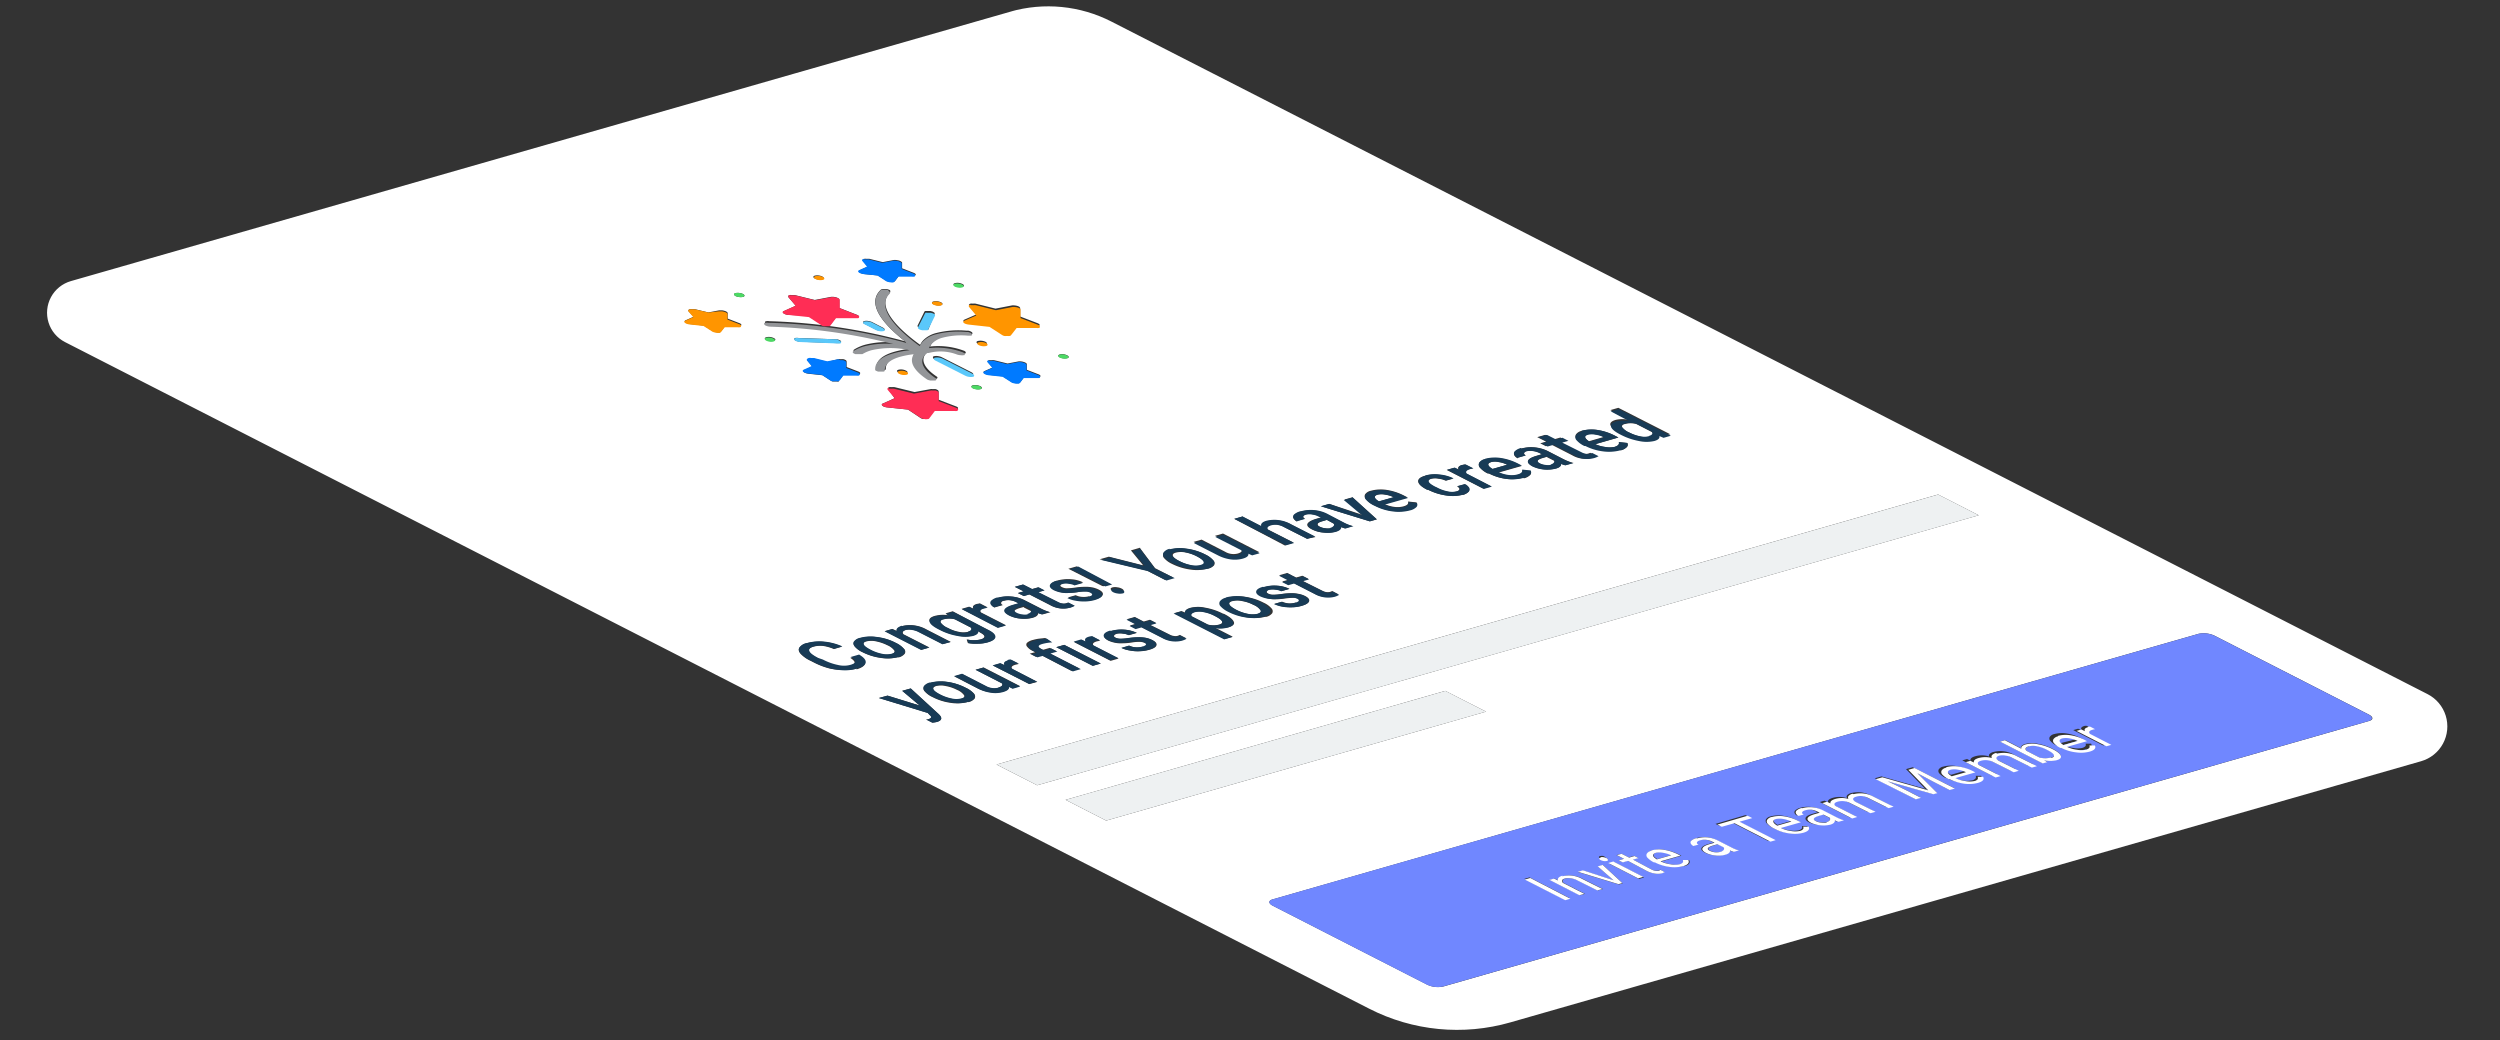 <svg id="Warstwa_1" data-name="Warstwa 1" xmlns="http://www.w3.org/2000/svg" xmlns:xlink="http://www.w3.org/1999/xlink" viewBox="0 0 250.55 104.23"><rect x="0" y="0" width="250.55" height="104.23" fill="#333333" stroke="none"/><defs><clipPath id="clip-path"><path d="M137.22,101.09,6.51,34.28a3.3,3.3,0,0,1,.6-6.11l94.13-27a13.89,13.89,0,0,1,10.16,1L243.3,69.57a3.63,3.63,0,0,1-.66,6.72l-91.26,26.17A19.33,19.33,0,0,1,137.22,101.09Z" style="fill:none"/></clipPath></defs><g style="isolation:isolate"><g style="clip-path:url(#clip-path)"><path d="M119.72,61.34c-.33.1-.42.24-.29.42l1.62.83a2.2,2.2,0,0,0,1.14,0c.25-.07.35-.18.28-.33s-.31-.33-.74-.55a3.78,3.78,0,0,0-1.08-.38,2.07,2.07,0,0,0-.93,0M93.84,68.75c-.26.08-.36.19-.3.35s.29.33.72.55a4.28,4.28,0,0,0,1.12.39,2.09,2.09,0,0,0,.94,0c.27-.08.37-.19.31-.35a1.65,1.65,0,0,0-.72-.55,4,4,0,0,0-1.12-.38,2.15,2.15,0,0,0-1,0m29.72-8.52c-.26.08-.36.19-.3.34s.3.34.72.56a4.28,4.28,0,0,0,1.12.39,2.3,2.3,0,0,0,1,0c.27-.08.37-.2.3-.35a1.58,1.58,0,0,0-.72-.55,3.75,3.75,0,0,0-1.11-.38,2.05,2.05,0,0,0-1,0m-20.92.58-.43.12q-.43.14-.51.27c0,.1,0,.2.23.3a1.55,1.55,0,0,0,.53.15,1.42,1.42,0,0,0,.55,0,.58.58,0,0,0,.33-.19.19.19,0,0,0,0-.25l-.69-.35M133,52.1l-.43.13q-.44.12-.51.27c0,.1,0,.19.23.29a1.49,1.49,0,0,0,.53.15,1.38,1.38,0,0,0,.54,0,.56.56,0,0,0,.33-.19.18.18,0,0,0,0-.25L133,52.1m22.05-6.32-.42.12c-.3.09-.47.18-.52.27s0,.2.23.3a1.55,1.55,0,0,0,.53.15,1.42,1.42,0,0,0,.55,0,.53.53,0,0,0,.33-.19.19.19,0,0,0,0-.25l-.69-.35M94.58,62.06c-.27.07-.36.18-.3.34a1.7,1.7,0,0,0,.73.54,3.74,3.74,0,0,0,1.09.38,2,2,0,0,0,.92,0c.32-.09.42-.23.29-.42l-1.61-.83a2.23,2.23,0,0,0-1.12,0m68.28-19.58c-.26.07-.35.18-.28.33a1.76,1.76,0,0,0,.74.55,4.11,4.11,0,0,0,1.08.38,1.93,1.93,0,0,0,.9,0c.33-.1.43-.24.27-.44L164,42.5a2.15,2.15,0,0,0-1.15,0m-76,21.78c-.27.07-.37.18-.3.34s.3.33.72.55a4.21,4.21,0,0,0,1.11.39,2.14,2.14,0,0,0,.95,0c.27-.08.37-.19.31-.35a1.71,1.71,0,0,0-.73-.55,4.43,4.43,0,0,0-1.11-.38,2.13,2.13,0,0,0-.95,0m31-8.9c-.26.07-.36.19-.3.34s.3.34.72.55a4.28,4.28,0,0,0,1.12.39,2.14,2.14,0,0,0,1,0c.26-.08.37-.19.3-.34s-.31-.34-.73-.56a4.23,4.23,0,0,0-1.1-.38,2.18,2.18,0,0,0-1,0m20.22-5.8c-.22.06-.31.15-.3.27s.16.26.41.41l1.52-.43-.06,0a2.85,2.85,0,0,0-.84-.25,1.76,1.76,0,0,0-.73,0m11.37-3.26c-.22.06-.31.15-.3.27s.16.26.41.41l1.52-.43-.06,0a2.61,2.61,0,0,0-.84-.26,1.6,1.6,0,0,0-.73,0m9.69-2.78c-.22.06-.32.15-.29.27s.15.26.4.42l1.52-.44-.06,0a2.61,2.61,0,0,0-.84-.26,1.76,1.76,0,0,0-.73,0M144.64,98.87a2.52,2.52,0,0,1-1.61-.19l-15.47-7.91c-.45-.23-.46-.51,0-.64l92.78-26.61a2.59,2.59,0,0,1,1.61.19l15.47,7.91c.45.23.46.52,0,.64L144.64,98.87M110.86,82.24l-4.07-2.08,38.06-10.92,4.08,2.08L110.86,82.24m-6.92-3.54-4.07-2.08,94.37-27.06,4.07,2.08L103.94,78.7M91.28,69l2.79,2.56c.4.37.34.64-.18.79a3.59,3.59,0,0,1-.45.07l-.63-.32.16,0c.2-.06.31-.12.34-.19s0-.15-.14-.26l-.19-.2-4.9-1.5.87-.24,3.23,1-1.76-1.48.86-.24m8.76-.08c.39-.11.51-.26.36-.44l-2.63-1.35.81-.23,3.65,1.87-.75.22-.38-.18c.05.22-.14.38-.58.51a2.91,2.91,0,0,1-1.22.07A4,4,0,0,1,98,69l-2.37-1.21.8-.23,2.36,1.21a1.73,1.73,0,0,0,1.26.19m9.47-2.23-3.66-1.87.8-.23,3.66,1.87-.8.23M97,70.35a4,4,0,0,1-1.72.09,5.52,5.52,0,0,1-1.83-.58l0,0a2.22,2.22,0,0,1-.76-.55.41.41,0,0,1-.08-.51,1.09,1.09,0,0,1,.63-.36,4.17,4.17,0,0,1,1.64-.1,5.71,5.71,0,0,1,1.75.51l.2.1a2.42,2.42,0,0,1,.77.55.44.44,0,0,1,.08.51,1.09,1.09,0,0,1-.64.36m3.66-3.69c-.12-.22,0-.38.33-.47a1,1,0,0,1,.32-.06l.77.39-.35.08c-.37.11-.47.25-.31.44l2.5,1.28-.8.22-3.65-1.86.76-.22.43.2m8.15-2.34c-.12-.22,0-.37.33-.47a1.91,1.91,0,0,1,.33-.06l.76.4-.35.07c-.37.11-.47.26-.31.44l2.5,1.28-.8.23-3.65-1.87.76-.22.43.2m5.7.52c.21-.06.33-.13.36-.2s0-.14-.16-.21a1.21,1.21,0,0,0-.52-.12,4.09,4.09,0,0,0-.78.06,6.12,6.12,0,0,1-.91.08,3,3,0,0,1-1.45-.26c-.32-.17-.46-.34-.41-.52s.27-.33.67-.44a3.82,3.82,0,0,1,1.36-.14,3.47,3.47,0,0,1,1.24.32l-.81.23a1.53,1.53,0,0,0-.56-.15,1.58,1.58,0,0,0-.62,0c-.17.05-.27.11-.3.19s0,.14.17.22a1.19,1.19,0,0,0,.45.1,5.49,5.49,0,0,0,.84-.07,7.83,7.83,0,0,1,1-.08,4.22,4.22,0,0,1,.75.06,2.61,2.61,0,0,1,.63.22c.33.17.46.34.4.53s-.31.33-.74.45a3.94,3.94,0,0,1-.94.14,4,4,0,0,1-1-.08,2.79,2.79,0,0,1-.8-.25l.77-.23a1.7,1.7,0,0,0,.67.17,2,2,0,0,0,.68-.07m4.26-3.41c-.06-.21.12-.38.52-.49a3.33,3.33,0,0,1,1.52,0,6.16,6.16,0,0,1,1.75.6l.06,0c.56.28.89.55,1,.8s-.09.42-.51.54a3.21,3.21,0,0,1-1.33.07l1.74.89-.8.23-5.07-2.59.74-.21.4.17m8,.4a4.2,4.2,0,0,1-1.72.08,5.57,5.57,0,0,1-1.83-.57l0,0a2.48,2.48,0,0,1-.76-.55.41.41,0,0,1-.07-.51,1,1,0,0,1,.62-.36,4.22,4.22,0,0,1,1.65-.1,5.79,5.79,0,0,1,1.75.51l.2.1a2.22,2.22,0,0,1,.76.55.41.41,0,0,1,.08.5,1.06,1.06,0,0,1-.64.37m3.13-1.39c.21-.06.33-.12.36-.2s0-.14-.16-.21a1.37,1.37,0,0,0-.52-.12,6.87,6.87,0,0,0-.78.06,8,8,0,0,1-.91.09,3.15,3.15,0,0,1-1.46-.27c-.31-.16-.45-.34-.4-.52s.27-.33.67-.44A3.57,3.57,0,0,1,128,58.7a3.23,3.23,0,0,1,1.24.31l-.8.23a1.48,1.48,0,0,0-.56-.15,1.8,1.8,0,0,0-.62,0c-.17,0-.27.11-.3.19s0,.14.17.22a1.06,1.06,0,0,0,.45.1,5.49,5.49,0,0,0,.84-.07,7.83,7.83,0,0,1,1-.08,3.54,3.54,0,0,1,.75.07,2.34,2.34,0,0,1,.63.21c.33.17.46.35.4.53s-.31.33-.74.45a3.49,3.49,0,0,1-.94.14,4.57,4.57,0,0,1-1-.07,3.13,3.13,0,0,1-.8-.26l.77-.22a2.13,2.13,0,0,0,.67.17,2,2,0,0,0,.68-.08m-16,2.61-.6-.31.58-.17-.89-.46.8-.23.89.46.63-.18.61.31-.63.18,2,1a1.12,1.12,0,0,0,.39.13.85.85,0,0,0,.38,0,1.33,1.33,0,0,0,.24-.1l.64.33a2.34,2.34,0,0,1-.45.19,2.7,2.7,0,0,1-2-.27l-2.07-1.06-.59.17m15.34-4.4-.61-.31.59-.17-.89-.46.8-.23.89.46.63-.18.61.31-.63.18,2,1a1.49,1.49,0,0,0,.38.14,1.08,1.08,0,0,0,.39,0,1.33,1.33,0,0,0,.24-.1l.63.33a2,2,0,0,1-.44.19,2.7,2.7,0,0,1-2-.27l-2.07-1.06-.59.17m-25.24,7.23-.6-.31.54-.15-.25-.13a1.44,1.44,0,0,1-.56-.43.28.28,0,0,1,0-.38,1.38,1.38,0,0,1,.61-.29,4.61,4.61,0,0,1,.56-.12l.65-.07.56.38a4.64,4.64,0,0,0-1,.16c-.24.07-.36.15-.36.23s.11.19.33.3l.23.12.7-.2.61.31-.7.2,3.05,1.56-.8.23-3-1.56-.55.15m8.58-6.48a1.17,1.17,0,0,1-.46,0,1.35,1.35,0,0,1-.43-.12c-.13-.07-.2-.13-.2-.2s.07-.12.21-.16a1.16,1.16,0,0,1,.46,0,1.25,1.25,0,0,1,.44.13c.12.06.18.12.19.19s-.06.12-.21.16m11.63-3.86c.39-.11.51-.26.36-.44l-2.62-1.34.8-.23,3.65,1.87-.75.21-.38-.17c0,.21-.14.38-.57.5a3,3,0,0,1-1.23.07,4,4,0,0,1-1.3-.43l-2.37-1.21.8-.23,2.35,1.21a1.68,1.68,0,0,0,1.26.19m11.44-5.71L138,52.05l-.7.2-4.9-1.51.83-.24,3.38,1.12-1.86-1.56.82-.23M90,65.86a4.21,4.21,0,0,1-1.72.08,5.74,5.74,0,0,1-1.83-.57l0,0a2.22,2.22,0,0,1-.76-.55c-.15-.19-.18-.35-.08-.5a1,1,0,0,1,.63-.37,4,4,0,0,1,1.64-.09,5.43,5.43,0,0,1,1.75.5l.2.1a2.37,2.37,0,0,1,.76.56.39.39,0,0,1,.08.5,1.08,1.08,0,0,1-.63.37m-.15-2.6c-.06-.24.12-.42.54-.55a3.35,3.35,0,0,1,2.44.35l2.42,1.24-.8.22-2.37-1.21a2.05,2.05,0,0,0-.66-.22,1.62,1.62,0,0,0-.65,0c-.32.1-.41.24-.27.44l2.61,1.33-.8.23-3.66-1.87.75-.22.45.21m7.62.45a3.5,3.5,0,0,1-1.53,0,6,6,0,0,1-1.81-.61c-.56-.29-.89-.55-1-.8s.1-.44.53-.56a3.19,3.19,0,0,1,1.39-.05l-.33-.2.72-.21L99,63.13c.48.24.71.48.7.7s-.27.41-.76.55a3.61,3.61,0,0,1-.94.13,4,4,0,0,1-1-.06l-.12-.36a3.18,3.18,0,0,0,1.36,0c.27-.07.4-.17.41-.29s-.14-.25-.42-.4L98,63.24c0,.2-.14.36-.53.47M97.55,61c-.12-.21,0-.37.33-.47l.33-.06.77.4-.35.08c-.37.1-.47.25-.31.43l2.5,1.28-.8.23-3.65-1.87.76-.22.42.2m2.16-.1a.73.73,0,0,1-.37-.34.33.33,0,0,1,.12-.36,1.39,1.39,0,0,1,.6-.29,3.62,3.62,0,0,1,1.32-.12,3.35,3.35,0,0,1,1.29.35l1.65.84a4.78,4.78,0,0,0,.92.37l.06,0-.82.23a2.23,2.23,0,0,1-.43-.15c0,.22-.16.37-.53.48a3.28,3.28,0,0,1-1.19.09,3.07,3.07,0,0,1-1.12-.3c-.38-.2-.54-.39-.47-.58s.37-.36.9-.51l.49-.14-.24-.12a1.81,1.81,0,0,0-.61-.19,1.53,1.53,0,0,0-.64.05c-.18,0-.29.12-.3.2s0,.16.17.23l-.8.23m9.46-1.07c.21-.06.33-.13.36-.2s0-.14-.16-.21a1.08,1.08,0,0,0-.52-.12,4.09,4.09,0,0,0-.78.06,6.11,6.11,0,0,1-.9.08,3,3,0,0,1-1.47-.27c-.31-.16-.45-.33-.4-.51s.27-.33.67-.45a4.07,4.07,0,0,1,1.36-.13,3.17,3.17,0,0,1,1.23.32l-.8.23a1.53,1.53,0,0,0-.56-.15,1.52,1.52,0,0,0-.61,0c-.18,0-.28.11-.31.18s0,.15.17.22a1.07,1.07,0,0,0,.45.11,7.21,7.21,0,0,0,.84-.07,6.32,6.32,0,0,1,1-.08,3.45,3.45,0,0,1,.75.06,2.77,2.77,0,0,1,.63.22c.33.17.46.34.4.52s-.31.33-.74.46a3.94,3.94,0,0,1-.94.14,4.53,4.53,0,0,1-1-.08,2.69,2.69,0,0,1-.8-.26l.77-.22a1.7,1.7,0,0,0,.67.17,2,2,0,0,0,.68-.07M121,57a4.21,4.21,0,0,1-1.72.08,5.82,5.82,0,0,1-1.83-.57l0,0a2.33,2.33,0,0,1-.76-.55.41.41,0,0,1-.08-.5,1,1,0,0,1,.63-.37,4,4,0,0,1,1.64-.09,5.84,5.84,0,0,1,1.76.5l.2.1a2.37,2.37,0,0,1,.76.56.39.39,0,0,1,.07.5A1.08,1.08,0,0,1,121,57m9-4.72a.74.74,0,0,1-.37-.35.33.33,0,0,1,.12-.36,1.54,1.54,0,0,1,.59-.29,3.66,3.66,0,0,1,1.33-.12,3.54,3.54,0,0,1,1.29.36l1.65.84a4.14,4.14,0,0,0,.92.36l.05,0-.81.24-.43-.15c0,.21-.16.37-.53.48a3.08,3.08,0,0,1-1.19.08,3,3,0,0,1-1.12-.3c-.39-.19-.55-.39-.47-.57s.37-.36.89-.51l.49-.14-.24-.12a1.83,1.83,0,0,0-.6-.19,1.58,1.58,0,0,0-.65,0c-.18.05-.28.12-.3.2s0,.15.18.23l-.8.23m11.28-1.11a4.38,4.38,0,0,1-1.72.11,5.27,5.27,0,0,1-1.78-.54l-.11-.05a2.43,2.43,0,0,1-.77-.56.43.43,0,0,1-.09-.51.94.94,0,0,1,.59-.36,3.8,3.8,0,0,1,1.59-.08,5.63,5.63,0,0,1,1.75.58l.33.17-2.32.66a3.27,3.27,0,0,0,1,.29,2.26,2.26,0,0,0,.92-.06c.37-.1.52-.26.44-.48l.85.09a.34.34,0,0,1-.06.42,1.27,1.27,0,0,1-.62.32m5.32-1.52a4,4,0,0,1-1.68.08,5.69,5.69,0,0,1-1.81-.57l-.09,0c-.55-.28-.85-.55-.89-.8s.18-.46.68-.6a3.6,3.6,0,0,1,1.41-.1,4.09,4.09,0,0,1,1.42.39l-.75.21a2.38,2.38,0,0,0-.73-.2,1.77,1.77,0,0,0-.7,0c-.26.07-.36.18-.31.32s.27.31.66.51l.14.06a3.74,3.74,0,0,0,1.09.4,1.92,1.92,0,0,0,.9,0c.2-.05.3-.13.32-.23s-.07-.19-.24-.29l.76-.21a1,1,0,0,1,.43.38.34.34,0,0,1-.06.39,1.22,1.22,0,0,1-.55.3m-.42-2.53c-.12-.22,0-.37.33-.47a1.28,1.28,0,0,1,.33-.06l.77.39-.36.08c-.36.11-.47.25-.31.44l2.51,1.28-.8.23-3.66-1.87.76-.22.43.2m6.47.79A4.38,4.38,0,0,1,151,48a5.2,5.2,0,0,1-1.78-.54l-.11,0a2.43,2.43,0,0,1-.77-.56.43.43,0,0,1-.09-.51.94.94,0,0,1,.58-.36,3.85,3.85,0,0,1,1.6-.08,5.63,5.63,0,0,1,1.75.58l.33.17-2.32.66a3.27,3.27,0,0,0,1,.29,2.27,2.27,0,0,0,.92-.06c.37-.1.51-.26.44-.48l.85.09a.34.34,0,0,1-.06.42,1.27,1.27,0,0,1-.62.32m-.6-2a.69.69,0,0,1-.37-.34.33.33,0,0,1,.12-.36,1.39,1.39,0,0,1,.6-.29,3.62,3.62,0,0,1,1.32-.12,3.74,3.74,0,0,1,1.29.35l1.65.85a5.43,5.43,0,0,0,.92.36l.06,0-.82.23a2.93,2.93,0,0,1-.43-.14c0,.21-.16.37-.53.47a3.51,3.51,0,0,1-2.31-.21c-.38-.2-.54-.39-.47-.58s.37-.35.9-.5l.49-.15-.24-.12a2.07,2.07,0,0,0-.61-.19,1.72,1.72,0,0,0-.64,0c-.18,0-.29.12-.3.2s0,.16.17.23l-.8.23m10.29-.82a4.41,4.41,0,0,1-1.73.11,5.34,5.34,0,0,1-1.78-.54l-.1,0a2.43,2.43,0,0,1-.77-.56.43.43,0,0,1-.09-.51.94.94,0,0,1,.58-.36,3.86,3.86,0,0,1,1.6-.08,5.63,5.63,0,0,1,1.75.58l.33.17-2.32.67a3.55,3.55,0,0,0,1,.28,2.48,2.48,0,0,0,.92,0c.37-.11.51-.27.44-.49l.85.09a.34.34,0,0,1-.06.42,1.23,1.23,0,0,1-.62.32M102.63,59.75l-.61-.31.58-.17-.89-.45.81-.23.89.45.63-.18.6.31-.62.18,2,1a1.32,1.32,0,0,0,.38.13,1,1,0,0,0,.38,0,1.45,1.45,0,0,0,.25-.09l.63.32a1.85,1.85,0,0,1-.45.19,2.61,2.61,0,0,1-2-.27l-2.07-1.06-.58.17m52.41-15-.61-.31.59-.17-.89-.45.8-.23.89.45.63-.18.6.31-.62.18,2,1a1.32,1.32,0,0,0,.38.13.87.87,0,0,0,.38,0,1.06,1.06,0,0,0,.25-.09l.63.32a1.85,1.85,0,0,1-.45.19,2.58,2.58,0,0,1-2-.27l-2.07-1.06-.59.17m-44.42,14L107.07,57l.84-.24,3.39,1.8-.68.19m3.64-3.81,1.5,2,1.81.93-.83.24-1.81-.93-4.72-1.13.92-.26,3.44.87-1.23-1.5.92-.27M85.89,67a4,4,0,0,1-1.29.14A6.2,6.2,0,0,1,83.14,67a7.43,7.43,0,0,1-1.45-.54l-.45-.23a3.16,3.16,0,0,1-1-.7c-.2-.23-.24-.43-.13-.61a1.18,1.18,0,0,1,.75-.45,4.62,4.62,0,0,1,1.72-.14,5.85,5.85,0,0,1,1.81.48l-.82.24a4.13,4.13,0,0,0-1.07-.31,2.56,2.56,0,0,0-1,.08q-.54.17-.42.45c.07.2.37.43.89.7l.44.22a5.7,5.7,0,0,0,1.5.54,2.53,2.53,0,0,0,1.23,0c.33-.09.5-.2.51-.32s-.14-.29-.44-.48l.83-.24c.48.29.7.55.66.79s-.32.45-.87.61m43-12.39L123.7,52l.8-.23,1.94,1c-.06-.24.12-.41.52-.53a3.39,3.39,0,0,1,2.49.36l2.39,1.22L131,54l-2.36-1.21a2,2,0,0,0-.7-.23,1.64,1.64,0,0,0-.62.06c-.32.09-.42.23-.28.43l2.61,1.33-.8.23m34.42-12.51-1.88-1,.8-.23,5.2,2.65-.73.21-.42-.18c.06.22-.11.39-.51.5a3.51,3.51,0,0,1-1.53,0,6.54,6.54,0,0,1-1.79-.61c-.56-.29-.89-.56-1-.8s.09-.44.52-.56a3,3,0,0,1,1.32,0M98.25,39a1.28,1.28,0,0,1-.74-.09c-.2-.11-.21-.24,0-.3a1.28,1.28,0,0,1,.74.09c.2.11.21.24,0,.3m8.7-3.1a1.17,1.17,0,0,1-.73-.08c-.21-.11-.22-.24,0-.3a1.1,1.1,0,0,1,.73.09c.21.11.21.24,0,.29m-4.84,2.51h0l-.26,0a1.37,1.37,0,0,1-.28-.05.7.7,0,0,1-.23-.1l-.84-.54-1.39-.15a1.18,1.18,0,0,1-.27-.06.68.68,0,0,1-.21-.11s-.07-.08-.06-.12a.13.13,0,0,1,.09-.09l.81-.36L99,36.3a.09.09,0,0,1,0-.12.22.22,0,0,1,.13-.08h0l.23,0a.9.9,0,0,1,.28,0l1.34.33,1.09-.21a1,1,0,0,1,.26,0,1.15,1.15,0,0,1,.28.06.9.9,0,0,1,.22.1.17.17,0,0,1,.08.12l0,.56,1.16.45a.56.56,0,0,1,.19.11.14.14,0,0,1,0,.11s0,.07-.12.09l0,0-.2,0-1.32,0-.37.49a.32.32,0,0,1-.13.07m-9,3.56h0l-.25,0L92.5,42a1,1,0,0,1-.23-.1L91,41.05l-2.09-.22a1.27,1.27,0,0,1-.28-.06.62.62,0,0,1-.2-.11s-.07-.08-.06-.11,0-.08.09-.1l1.2-.54L89,39s0-.08,0-.11a.22.22,0,0,1,.13-.09h0a.9.9,0,0,1,.25,0,1.35,1.35,0,0,1,.28,0l2,.49L93.24,39a.73.73,0,0,1,.26,0,.92.92,0,0,1,.28,0,.82.82,0,0,1,.21.1.17.17,0,0,1,.08.12l0,.84,1.75.67a.5.5,0,0,1,.18.11.11.11,0,0,1,0,.12.19.19,0,0,1-.12.09h0a.59.59,0,0,1-.2,0l-2,0-.56.74a.32.32,0,0,1-.13.07m-2.19-4.43a1.12,1.12,0,0,1-.74-.09c-.21-.1-.22-.23,0-.29a1.11,1.11,0,0,1,.73.09c.21.1.21.23,0,.29m6.61.19a1.09,1.09,0,0,1-.37,0,1.24,1.24,0,0,1-.37-.11l-3-1.52c-.1,0-.15-.11-.16-.17s0-.1.15-.13a1.09,1.09,0,0,1,.37,0,1.34,1.34,0,0,1,.37.11l3,1.52c.09.06.15.12.15.17s-.05.1-.14.13m1.36-3.07a1.2,1.2,0,0,1-.74-.09c-.2-.1-.21-.24,0-.29a1.2,1.2,0,0,1,.74.08c.2.11.21.24,0,.3M84.07,38.24a.52.52,0,0,1-.18,0h-.23l-.21,0a.91.91,0,0,1-.17-.08l-.84-.55-1.39-.15a1.27,1.27,0,0,1-.28-.06.75.75,0,0,1-.2-.1s-.07-.09-.06-.12,0-.07.09-.1l.8-.36-.48-.58s0-.08,0-.11a.24.24,0,0,1,.14-.09.65.65,0,0,1,.25,0l.28,0,1.33.33L84,36a.8.8,0,0,1,.27,0,1.37,1.37,0,0,1,.28,0,.9.9,0,0,1,.22.1.17.17,0,0,1,.08.12l0,.56,1.16.45a.43.43,0,0,1,.18.11.11.11,0,0,1,0,.12s0,.06-.11.09h0a.66.66,0,0,1-.21,0l-1.32,0-.37.49a.23.23,0,0,1-.13.07m17.15-4.55h0a1,1,0,0,1-.25,0,1.35,1.35,0,0,1-.29,0,.7.7,0,0,1-.23-.1l-1.25-.81-2.09-.23a1.4,1.4,0,0,1-.28-.06.75.75,0,0,1-.2-.1s-.07-.08-.06-.12a.17.17,0,0,1,.09-.1l1.21-.53-.73-.87a.11.11,0,0,1,0-.12s.06-.07.13-.09h0a.86.86,0,0,1,.24,0,1.33,1.33,0,0,1,.28,0l2,.5,1.64-.32a.78.78,0,0,1,.27,0,1.37,1.37,0,0,1,.28.05.69.69,0,0,1,.21.1s.08.08.07.12l0,.84,1.75.67a.7.7,0,0,1,.18.11s.06.08,0,.12,0,.07-.11.09h0a.66.66,0,0,1-.21,0l-2,0-.57.73a.2.2,0,0,1-.13.07m-8.31-.59-.07,0h-.19l-.2,0-.19-.05a.53.53,0,0,1-.15-.08.2.2,0,0,1-.08-.08.11.11,0,0,1,0-.08l.68-1.39a.27.27,0,0,1,.08-.07l.07,0,.07,0h.19l.21,0,.18.05a.53.53,0,0,1,.15.08.15.15,0,0,1,.08.08s0,.06,0,.08L93.05,33a.12.12,0,0,1-.07.07l-.07,0m-4.4.07a1,1,0,0,1-.36,0,1.24,1.24,0,0,1-.37-.11l-1.12-.57c-.1,0-.16-.11-.16-.16s0-.11.15-.13a.88.88,0,0,1,.37,0,1.34,1.34,0,0,1,.37.1l1.11.57c.1.06.16.12.16.17s0,.1-.15.13m5.79-2.55a1.14,1.14,0,0,1-.74-.09c-.21-.1-.21-.24,0-.29a1.2,1.2,0,0,1,.74.08c.21.11.21.24,0,.3m-10.15,3.8-.08,0h-.18l-3.67-.14a1.29,1.29,0,0,1-.4-.08.36.36,0,0,1-.22-.16s0-.11.07-.14l.06,0a.76.76,0,0,1,.27,0l3.67.13.2,0,.19.05.15.07a.22.22,0,0,1,.08.09.11.11,0,0,1,0,.08.12.12,0,0,1-.07.07l-.07,0m-6.61-.19a1.1,1.1,0,0,1-.73-.09c-.21-.1-.22-.23,0-.29a1.13,1.13,0,0,1,.74.09c.21.1.21.23,0,.29m18.9-5.42a1.16,1.16,0,0,1-.73-.08c-.21-.11-.22-.24,0-.3a1.1,1.1,0,0,1,.73.09c.21.1.21.23,0,.29m-5.52,5.63c-1.73-1.3-4.37-3.73-2.66-5.34a.17.17,0,0,1,.1-.06h0l.14,0h.21l.21,0,.18.06a.35.35,0,0,1,.11.09.12.12,0,0,1,0,.09s0,.05,0,.07c-1.67,1.58,1.42,4.14,3,5.27a1.61,1.61,0,0,1,.37-.52,2.8,2.8,0,0,1,1.26-.67,9.06,9.06,0,0,1,3-.23l.2,0a.85.85,0,0,1,.19.06.37.37,0,0,1,.14.08.13.13,0,0,1,.07.08.08.08,0,0,1,0,.08s0,.05-.09.07h0l-.13,0H97a7.51,7.51,0,0,0-2.45.18,2.35,2.35,0,0,0-1,.55,1.4,1.4,0,0,0-.34.49,7.35,7.35,0,0,1,3.34.4.42.42,0,0,1,.24.16s0,.11-.06.15l-.07,0a.65.65,0,0,1-.25,0,1.28,1.28,0,0,1-.39-.07,4.65,4.65,0,0,0-2.85-.15.4.4,0,0,0-.12,0c-.18.11-1.41,1,.8,2.5.08.05.12.1.1.15s-.06.08-.14.11h-.07l-.19,0-.2,0-.19-.05a.52.52,0,0,1-.15-.07c-1.74-1.17-1.64-2-1.32-2.52a9,9,0,0,0-1.38.26c-.83.24-1.55.65-1.53,1.35,0,0,0,0,0,.07a.29.29,0,0,1-.11.06l-.17,0h-.2l-.2,0-.17-.07a.31.31,0,0,1-.11-.08.25.25,0,0,1,0-.08c0-.83.84-1.32,1.83-1.6a10,10,0,0,1,1.62-.31,8.62,8.62,0,0,0-3.82,0,3.68,3.68,0,0,0-.91.39l-.1,0H86l-.2,0-.16-.07a.38.38,0,0,1-.09-.09.07.07,0,0,1,0-.08.12.12,0,0,1,.07-.07,4.16,4.16,0,0,1,1.08-.47,8.67,8.67,0,0,1,2.92-.23,58,58,0,0,0-12.34-1.74,1.18,1.18,0,0,1-.39-.08.36.36,0,0,1-.22-.16c0-.06,0-.11.08-.15l.06,0a.74.74,0,0,1,.27,0,58.14,58.14,0,0,1,13.9,2.09m-7.79-1.72h0l-.26,0a1.35,1.35,0,0,1-.29,0,.7.7,0,0,1-.23-.1l-1.25-.82L79,31.56a1.15,1.15,0,0,1-.28-.06.75.75,0,0,1-.2-.11.11.11,0,0,1-.06-.11.11.11,0,0,1,.09-.1l1.2-.54L79,29.77s0-.08,0-.11a.19.19,0,0,1,.13-.09h0a.83.83,0,0,1,.24,0l.28,0,2,.49,1.63-.31a1.1,1.1,0,0,1,.26,0,1.36,1.36,0,0,1,.29.06.82.82,0,0,1,.21.1.17.17,0,0,1,.08.12l0,.83,1.74.68a.48.48,0,0,1,.19.11.12.12,0,0,1,0,.12s0,.06-.11.09h0l-.2,0-2,0-.56.74a.22.22,0,0,1-.12.07m-.65-4.67a1.19,1.19,0,0,1-.74-.08c-.21-.11-.21-.24,0-.3a1.14,1.14,0,0,1,.74.09c.2.1.21.24,0,.29M72.16,33.32h0a1,1,0,0,1-.26,0l-.28-.05a1,1,0,0,1-.23-.1l-.84-.54-1.38-.15a1.15,1.15,0,0,1-.28-.06.68.68,0,0,1-.21-.11s-.07-.08-.06-.12a.13.13,0,0,1,.09-.09l.81-.36L69,31.19a.11.11,0,0,1,0-.12.22.22,0,0,1,.13-.08.9.9,0,0,1,.25,0,1.35,1.35,0,0,1,.28,0l1.34.32,1.08-.21h.27a1.15,1.15,0,0,1,.28.06.64.64,0,0,1,.22.1.17.17,0,0,1,.08.12l0,.55,1.16.45a.56.56,0,0,1,.19.11.12.12,0,0,1,0,.12s0,.07-.11.09h0a.62.62,0,0,1-.21,0l-1.31,0-.38.49a.26.26,0,0,1-.13.07m17.42-5h0a.65.65,0,0,1-.25,0,1,1,0,0,1-.29-.05.63.63,0,0,1-.22-.09L88,27.61l-1.38-.14a1.15,1.15,0,0,1-.28-.07.53.53,0,0,1-.2-.1s-.08-.08-.07-.12a.17.17,0,0,1,.09-.1l.8-.36-.48-.58a.1.1,0,0,1,0-.11.22.22,0,0,1,.13-.09h0a.88.88,0,0,1,.24,0l.29,0,1.33.33,1.09-.21a1.11,1.11,0,0,1,.26,0l.29.05.21.1q.09.08.09.12l0,.56,1.16.45a.5.5,0,0,1,.18.11s.06.08,0,.12,0,.07-.11.09h0a1.2,1.2,0,0,1-.2,0H90.08l-.37.49a.32.32,0,0,1-.13.08M74.46,29.76a1.28,1.28,0,0,1-.74-.09c-.2-.11-.21-.24,0-.3a1.28,1.28,0,0,1,.74.09c.2.11.21.24,0,.3M104.93.12.64,30c-.87.25-.85.83,0,1.29L142.4,103.74a5.09,5.09,0,0,0,3.21.38L249.9,74.21c.88-.25.86-.83,0-1.29L108.14.49a5.08,5.08,0,0,0-3.21-.37" style="fill:#fff"/><path d="M79.14,29.57h0a.19.19,0,0,0-.13.09s0,.07,0,.11l.72.87-1.2.54a.11.11,0,0,0-.09.1.11.11,0,0,0,.06.11.75.75,0,0,0,.2.11,1.15,1.15,0,0,0,.28.06l2.09.22,1.25.82a.7.7,0,0,0,.23.1,1.35,1.35,0,0,0,.29,0l.26,0h0a.22.22,0,0,0,.12-.07l.56-.74,2,0,.2,0h0c.06,0,.1-.05.11-.09a.12.12,0,0,0,0-.12.48.48,0,0,0-.19-.11l-1.74-.68,0-.83a.17.17,0,0,0-.08-.12.82.82,0,0,0-.21-.1,1.36,1.36,0,0,0-.29-.06,1.1,1.1,0,0,0-.26,0l-1.63.31-2-.49-.28,0a.83.83,0,0,0-.24,0" style="fill:#ff2d55"/><path d="M97.24,30.54h0c-.07,0-.12.05-.13.09a.11.11,0,0,0,0,.12l.73.87-1.21.53a.17.17,0,0,0-.09.1s0,.08.06.12a.75.75,0,0,0,.2.1,1.4,1.4,0,0,0,.28.06l2.09.23,1.25.81a.7.7,0,0,0,.23.1,1.35,1.35,0,0,0,.29,0,1,1,0,0,0,.25,0h0a.2.2,0,0,0,.13-.07l.57-.73,2,0a.66.66,0,0,0,.21,0h0c.06,0,.1,0,.11-.09s0-.08,0-.12a.7.7,0,0,0-.18-.11l-1.75-.67,0-.84s0-.08-.07-.12a.69.69,0,0,0-.21-.1,1.37,1.37,0,0,0-.28-.05.78.78,0,0,0-.27,0l-1.64.32-2-.5a1.33,1.33,0,0,0-.28,0,.86.86,0,0,0-.24,0" style="fill:#ff9500"/><path d="M86.54,25.94h0a.22.22,0,0,0-.13.09.1.1,0,0,0,0,.11l.48.58-.8.36a.17.17,0,0,0-.09.1s0,.08.07.12a.53.53,0,0,0,.2.1,1.15,1.15,0,0,0,.28.07l1.38.14.84.55a.63.63,0,0,0,.22.09,1,1,0,0,0,.29.05.65.65,0,0,0,.25,0h0a.32.32,0,0,0,.13-.08l.37-.49H91.4a1.2,1.2,0,0,0,.2,0h0c.07,0,.1-.05.11-.09s0-.08,0-.12a.5.5,0,0,0-.18-.11l-1.16-.45,0-.56s0-.07-.09-.12l-.21-.1-.29-.05a1.11,1.11,0,0,0-.26,0l-1.09.21L87.07,26l-.29,0a.88.88,0,0,0-.24,0" style="fill:#007aff"/><path d="M69.12,31a.22.22,0,0,0-.13.08.11.11,0,0,0,0,.12l.49.58-.81.36a.13.13,0,0,0-.09.09s0,.08.06.12a.68.68,0,0,0,.21.11,1.15,1.15,0,0,0,.28.06l1.38.15.84.54a1,1,0,0,0,.23.1l.28.05a1,1,0,0,0,.26,0h0a.26.26,0,0,0,.13-.07l.38-.49,1.31,0a.62.62,0,0,0,.21,0h0c.06,0,.1-.05.11-.09a.12.12,0,0,0,0-.12.56.56,0,0,0-.19-.11l-1.16-.45,0-.55a.17.17,0,0,0-.08-.12.64.64,0,0,0-.22-.1,1.15,1.15,0,0,0-.28-.06h-.27L71,31.32,69.65,31a1.35,1.35,0,0,0-.28,0,.9.9,0,0,0-.25,0" style="fill:#ff9500"/><path d="M99.09,36.09h0a.22.22,0,0,0-.13.08.09.09,0,0,0,0,.12l.49.58-.81.36a.13.13,0,0,0-.09.09s0,.08.06.12a.68.68,0,0,0,.21.11,1.18,1.18,0,0,0,.27.06l1.39.15.84.54a.7.7,0,0,0,.23.1,1.37,1.37,0,0,0,.28.05l.26,0h0a.32.32,0,0,0,.13-.07l.37-.49,1.32,0,.2,0,0,0q.11,0,.12-.09a.14.14,0,0,0,0-.11.56.56,0,0,0-.19-.11l-1.16-.45,0-.56a.17.17,0,0,0-.08-.12.9.9,0,0,0-.22-.1,1.15,1.15,0,0,0-.28-.06,1,1,0,0,0-.26,0l-1.09.21-1.34-.33a.9.9,0,0,0-.28,0l-.23,0" style="fill:#007aff"/><path d="M81,35.91a.24.24,0,0,0-.14.09s0,.07,0,.11l.48.58-.8.36s-.09.06-.09.1,0,.08.06.12a.75.75,0,0,0,.2.1,1.27,1.27,0,0,0,.28.06l1.39.15.84.55a.91.91,0,0,0,.17.08l.21,0h.23a.52.52,0,0,0,.18,0,.23.23,0,0,0,.13-.07l.37-.49,1.32,0a.66.66,0,0,0,.21,0h0c.06,0,.1-.06.11-.09a.11.11,0,0,0,0-.12.43.43,0,0,0-.18-.11l-1.16-.45,0-.56a.17.17,0,0,0-.08-.12.9.9,0,0,0-.22-.1,1.37,1.37,0,0,0-.28,0A.8.8,0,0,0,84,36l-1.09.21-1.33-.33-.28,0a.65.65,0,0,0-.25,0" style="fill:#007aff"/><path d="M89.07,38.84h0a.22.22,0,0,0-.13.09s0,.07,0,.11l.73.87-1.2.54s-.09.06-.09.1,0,.07.06.11a.62.62,0,0,0,.2.11,1.27,1.27,0,0,0,.28.06l2.09.22,1.25.82a1,1,0,0,0,.23.1l.29.05L93,42h0a.32.32,0,0,0,.13-.07l.56-.74,2,0a.59.59,0,0,0,.2,0h0a.19.19,0,0,0,.12-.09.11.11,0,0,0,0-.12.5.5,0,0,0-.18-.11l-1.75-.67,0-.84a.17.17,0,0,0-.08-.12.82.82,0,0,0-.21-.1.92.92,0,0,0-.28,0,.73.73,0,0,0-.26,0l-1.65.31-2-.49a1.35,1.35,0,0,0-.28,0,.9.9,0,0,0-.25,0" style="fill:#ff2d55"/><path d="M81.73,27.67c-.2.06-.2.19,0,.3a1.19,1.19,0,0,0,.74.08c.2-.05.19-.19,0-.29a1.14,1.14,0,0,0-.74-.09" style="fill:#ff9500"/><path d="M93.55,30.24c-.2.05-.2.19,0,.29a1.14,1.14,0,0,0,.74.09c.2-.06.2-.19,0-.3a1.2,1.2,0,0,0-.74-.08" style="fill:#ff9500"/><path d="M76.79,33.85c-.2.06-.19.19,0,.29a1.1,1.1,0,0,0,.73.09c.2-.06.2-.19,0-.29a1.13,1.13,0,0,0-.74-.09" style="fill:#4cd964"/><path d="M90.12,37.18c-.21.06-.2.19,0,.29a1.12,1.12,0,0,0,.74.09c.19-.06.19-.19,0-.29a1.11,1.11,0,0,0-.73-.09" style="fill:#ff9500"/><path d="M106.21,35.54c-.21.06-.2.19,0,.3a1.17,1.17,0,0,0,.73.08c.2-.05.2-.18,0-.29a1.1,1.1,0,0,0-.73-.09" style="fill:#4cd964"/><path d="M88.39,29h0a.17.17,0,0,0-.1.06c-1.71,1.61.93,4,2.66,5.34A58.14,58.14,0,0,0,77,32.35a.74.74,0,0,0-.27,0l-.06,0c-.08,0-.11.09-.08.15a.36.36,0,0,0,.22.16,1.18,1.18,0,0,0,.39.08,58,58,0,0,1,12.34,1.74,8.67,8.67,0,0,0-2.92.23,4.16,4.16,0,0,0-1.08.47.12.12,0,0,0-.07.07.07.07,0,0,0,0,.08.38.38,0,0,0,.09.09l.16.07.2,0h.41l.1,0a3.68,3.68,0,0,1,.91-.39,8.62,8.62,0,0,1,3.82,0,10,10,0,0,0-1.62.31c-1,.28-1.85.77-1.83,1.6a.25.25,0,0,0,0,.08.31.31,0,0,0,.11.08l.17.07.2,0h.2l.17,0a.29.29,0,0,0,.11-.06s0,0,0-.07c0-.7.7-1.11,1.53-1.35a9,9,0,0,1,1.38-.26c-.32.49-.42,1.35,1.32,2.52a.52.52,0,0,0,.15.07l.19.05.2,0,.19,0h.07c.08,0,.14-.06.14-.11s0-.1-.1-.15c-2.21-1.49-1-2.39-.8-2.5a.4.4,0,0,1,.12,0,4.65,4.65,0,0,1,2.85.15,1.28,1.28,0,0,0,.39.07.65.65,0,0,0,.25,0l.07,0c.07,0,.09-.1.06-.15a.42.42,0,0,0-.24-.16,7.35,7.35,0,0,0-3.34-.4,1.4,1.4,0,0,1,.34-.49,2.35,2.35,0,0,1,1-.55A7.51,7.51,0,0,1,97,33.64h.19l.13,0h0s.08,0,.09-.07a.08.08,0,0,0,0-.08.13.13,0,0,0-.07-.08.37.37,0,0,0-.14-.08.85.85,0,0,0-.19-.06l-.2,0a9.06,9.06,0,0,0-3,.23,2.8,2.8,0,0,0-1.26.67,1.61,1.61,0,0,0-.37.52c-1.56-1.13-4.65-3.69-3-5.27,0,0,0,0,0-.07a.12.12,0,0,0,0-.09.35.35,0,0,0-.11-.09L89,29.05l-.21,0h-.21l-.14,0" style="fill:#939598"/><path d="M98.09,34.3c-.2.05-.19.19,0,.29a1.2,1.2,0,0,0,.74.09c.2-.06.19-.19,0-.3a1.2,1.2,0,0,0-.74-.08" style="fill:#ff9500"/><path d="M97.5,38.63c-.2.06-.19.19,0,.3a1.28,1.28,0,0,0,.74.09c.2-.06.19-.19,0-.3a1.28,1.28,0,0,0-.74-.09" style="fill:#4cd964"/><path d="M73.71,29.37c-.2.06-.19.19,0,.3a1.28,1.28,0,0,0,.74.09c.2-.06.19-.19,0-.3a1.28,1.28,0,0,0-.74-.09" style="fill:#4cd964"/><path d="M95.7,28.43c-.21.06-.2.19,0,.3a1.16,1.16,0,0,0,.73.08c.2-.06.2-.19,0-.29a1.1,1.1,0,0,0-.73-.09" style="fill:#4cd964"/><path d="M93.74,35.84c-.1,0-.15.08-.15.13s.06.12.16.17l3,1.52a1.24,1.24,0,0,0,.37.11,1.09,1.09,0,0,0,.37,0c.09,0,.14-.07.14-.13s-.06-.11-.15-.17l-3-1.52a1.34,1.34,0,0,0-.37-.11,1.09,1.09,0,0,0-.37,0" style="fill:#5ac8fa"/><path d="M92.86,31.33l-.07,0a.27.27,0,0,0-.08.07L92,32.81a.11.11,0,0,0,0,.08.2.2,0,0,0,.08.08.53.53,0,0,0,.15.08l.19.05.2,0h.19l.07,0,.07,0a.12.12,0,0,0,.07-.07l.69-1.39s0-.05,0-.08a.15.15,0,0,0-.08-.08.53.53,0,0,0-.15-.08l-.18-.05-.21,0h-.19l-.07,0" style="fill:#5ac8fa"/><path d="M86.65,32.22c-.1,0-.15.07-.15.13s.06.11.16.16l1.12.57a1.24,1.24,0,0,0,.37.11,1,1,0,0,0,.36,0c.1,0,.15-.07.15-.13s-.06-.11-.16-.17l-1.11-.57a1.34,1.34,0,0,0-.37-.1.88.88,0,0,0-.37,0" style="fill:#5ac8fa"/><path d="M79.73,33.9l-.06,0c-.08,0-.1.09-.07.14a.36.36,0,0,0,.22.16,1.29,1.29,0,0,0,.4.08l3.67.14h.18l.08,0,.07,0a.12.12,0,0,0,.07-.07.11.11,0,0,0,0-.08.22.22,0,0,0-.08-.09l-.15-.07L83.87,34l-.2,0L80,33.88a.76.76,0,0,0-.27,0" style="fill:#5ac8fa"/><path d="M91.28,69l-.86.24,1.76,1.48-3.23-1-.87.24,4.9,1.5.19.2c.13.11.17.19.14.26s-.14.13-.34.19l-.16,0,.63.32a3.59,3.59,0,0,0,.45-.07c.52-.15.58-.42.18-.79L91.28,69m7.3-2.1-.81.23,2.63,1.35c.15.18,0,.33-.36.44a1.73,1.73,0,0,1-1.26-.19l-2.36-1.21-.8.23L98,69a4,4,0,0,0,1.31.43,2.91,2.91,0,0,0,1.22-.07c.44-.13.63-.29.58-.51l.38.18.75-.22-3.65-1.87m8.07-2.31-.8.23,3.66,1.87.8-.23-3.66-1.87M96.32,70a2.09,2.09,0,0,1-.94,0,4.28,4.28,0,0,1-1.12-.39c-.43-.22-.66-.4-.72-.55s0-.27.3-.35a2.15,2.15,0,0,1,1,0,4,4,0,0,1,1.12.38,1.65,1.65,0,0,1,.72.55c.06.16,0,.27-.31.35m-3.14-1.6a1.09,1.09,0,0,0-.63.36.41.41,0,0,0,.08.51,2.22,2.22,0,0,0,.76.55l0,0a5.52,5.52,0,0,0,1.83.58A4,4,0,0,0,97,70.35a1.09,1.09,0,0,0,.64-.36.44.44,0,0,0-.08-.51,2.42,2.42,0,0,0-.77-.55l-.2-.1a5.71,5.71,0,0,0-1.75-.51,4.17,4.17,0,0,0-1.64.1M101,66.19c-.34.09-.45.25-.33.47l-.43-.2-.76.22,3.65,1.86.8-.22L101.4,67c-.16-.19-.06-.33.31-.44l.35-.08-.77-.39a1,1,0,0,0-.32.06m8.15-2.34c-.34.1-.45.25-.33.47l-.43-.2-.76.22,3.65,1.87.8-.23-2.5-1.28c-.16-.18-.06-.33.31-.44l.35-.07-.76-.4a1.91,1.91,0,0,0-.33.06m2.17-.62c-.4.11-.62.26-.67.44s.09.35.41.52a3,3,0,0,0,1.45.26,6.12,6.12,0,0,0,.91-.08,4.09,4.09,0,0,1,.78-.06,1.21,1.21,0,0,1,.52.12c.13.07.19.14.16.21s-.15.14-.36.2a2,2,0,0,1-.68.07,1.7,1.7,0,0,1-.67-.17l-.77.23a2.79,2.79,0,0,0,.8.25,4,4,0,0,0,1,.08,3.94,3.94,0,0,0,.94-.14c.43-.12.68-.27.74-.45s-.07-.36-.4-.53a2.61,2.61,0,0,0-.63-.22,4.22,4.22,0,0,0-.75-.06,7.83,7.83,0,0,0-1,.08,5.49,5.49,0,0,1-.84.07,1.19,1.19,0,0,1-.45-.1c-.14-.08-.2-.15-.17-.22s.13-.14.3-.19a1.58,1.58,0,0,1,.62,0,1.53,1.53,0,0,1,.56.15l.81-.23a3.47,3.47,0,0,0-1.24-.32,3.82,3.82,0,0,0-1.36.14m10.9-.63a2.2,2.2,0,0,1-1.14,0l-1.62-.83c-.13-.18,0-.32.29-.42a2.07,2.07,0,0,1,.93,0,3.78,3.78,0,0,1,1.08.38c.43.22.68.4.74.55s0,.26-.28.33m-2.92-1.66c-.4.11-.58.28-.52.49l-.4-.17-.74.21,5.07,2.59.8-.23-1.74-.89a3.21,3.21,0,0,0,1.33-.07q.63-.18.51-.54c-.09-.25-.42-.52-1-.8l-.06,0a6.16,6.16,0,0,0-1.75-.6,3.33,3.33,0,0,0-1.52,0m6.78.56a2.3,2.3,0,0,1-1,0,4.28,4.28,0,0,1-1.12-.39c-.42-.22-.66-.4-.72-.56s0-.26.3-.34a2.05,2.05,0,0,1,1,0,3.75,3.75,0,0,1,1.11.38,1.58,1.58,0,0,1,.72.55c.07.15,0,.27-.3.35m-3.15-1.6a1,1,0,0,0-.62.36.41.41,0,0,0,.07.51,2.48,2.48,0,0,0,.76.55l0,0a5.57,5.57,0,0,0,1.83.57,4.2,4.2,0,0,0,1.72-.08,1.06,1.06,0,0,0,.64-.37.41.41,0,0,0-.08-.5,2.22,2.22,0,0,0-.76-.55l-.2-.1a5.79,5.79,0,0,0-1.75-.51,4.22,4.22,0,0,0-1.65.1m3.73-1.07c-.4.11-.62.26-.67.44s.09.36.4.52a3.15,3.15,0,0,0,1.46.27,8,8,0,0,0,.91-.09,6.87,6.87,0,0,1,.78-.06A1.37,1.37,0,0,1,130,60c.13.07.18.14.16.21s-.15.14-.36.2a2,2,0,0,1-.68.08,2.13,2.13,0,0,1-.67-.17l-.77.22a3.13,3.13,0,0,0,.8.26,4.57,4.57,0,0,0,1,.07,3.49,3.49,0,0,0,.94-.14c.43-.12.68-.27.74-.45s-.07-.36-.4-.53a2.34,2.34,0,0,0-.63-.21,3.54,3.54,0,0,0-.75-.07,7.83,7.83,0,0,0-1,.08,5.49,5.49,0,0,1-.84.07,1.06,1.06,0,0,1-.45-.1c-.14-.08-.2-.15-.17-.22s.13-.14.3-.19a1.8,1.8,0,0,1,.62,0,1.48,1.48,0,0,1,.56.15l.8-.23A3.23,3.23,0,0,0,128,58.7a3.57,3.57,0,0,0-1.35.13m-12.95,3.05-.8.23.89.46-.58.17.6.31.59-.17,2.07,1.06a2.7,2.7,0,0,0,2,.27,2.34,2.34,0,0,0,.45-.19l-.64-.33a1.33,1.33,0,0,1-.24.1.85.85,0,0,1-.38,0,1.12,1.12,0,0,1-.39-.13l-2-1,.63-.18-.61-.31-.63.18-.89-.46M129,57.48l-.8.23.89.46-.59.17.61.31.59-.17,2.07,1.06a2.7,2.7,0,0,0,2,.27,2,2,0,0,0,.44-.19l-.63-.33a1.33,1.33,0,0,1-.24.1,1.08,1.08,0,0,1-.39,0,1.49,1.49,0,0,1-.38-.14l-2-1,.63-.18-.61-.31-.63.18-.89-.46m-25.36,6.71a1.38,1.38,0,0,0-.61.29.28.28,0,0,0,0,.38,1.44,1.44,0,0,0,.56.43l.25.13-.54.15.6.31.55-.15,3,1.56.8-.23-3.05-1.56.7-.2-.61-.31-.7.2-.23-.12q-.33-.16-.33-.3c0-.08.12-.16.36-.23a4.64,4.64,0,0,1,1-.16l-.56-.38-.65.07a4.61,4.61,0,0,0-.56.12M111.59,59c-.14,0-.21.09-.21.16s.07.13.2.2a1.35,1.35,0,0,0,.43.12,1.17,1.17,0,0,0,.46,0c.15,0,.21-.1.21-.16s-.07-.13-.19-.19a1.25,1.25,0,0,0-.44-.13,1.16,1.16,0,0,0-.46,0m11-5.42-.8.23,2.62,1.34c.15.18,0,.33-.36.44a1.68,1.68,0,0,1-1.26-.19l-2.35-1.21-.8.23,2.37,1.21a4,4,0,0,0,1.3.43,3,3,0,0,0,1.23-.07c.43-.12.62-.29.57-.5l.38.17.75-.21-3.65-1.87m12.9-3.7-.82.23,1.86,1.56L133.2,50.5l-.83.24,4.9,1.51.7-.2-2.43-2.22M89.35,65.52a2.14,2.14,0,0,1-.95,0,4.21,4.21,0,0,1-1.11-.39c-.42-.22-.67-.4-.72-.55s0-.27.3-.34a2.13,2.13,0,0,1,.95,0,4.43,4.43,0,0,1,1.11.38,1.71,1.71,0,0,1,.73.55c.06.16,0,.27-.31.35m-3.14-1.6a1,1,0,0,0-.63.37c-.1.15-.07.31.08.5a2.22,2.22,0,0,0,.76.55l0,0a5.74,5.74,0,0,0,1.83.57A4.21,4.21,0,0,0,90,65.86a1.08,1.08,0,0,0,.63-.37.39.39,0,0,0-.08-.5,2.37,2.37,0,0,0-.76-.56l-.2-.1a5.43,5.43,0,0,0-1.75-.5,4,4,0,0,0-1.64.09m4.19-1.21c-.42.13-.6.31-.54.55l-.45-.21-.75.22,3.66,1.87.8-.23-2.61-1.33c-.14-.2-.05-.34.27-.44a1.62,1.62,0,0,1,.65,0,2.05,2.05,0,0,1,.66.22l2.37,1.21.8-.22-2.42-1.24a3.35,3.35,0,0,0-2.44-.35m6.62.6a2,2,0,0,1-.92,0A3.74,3.74,0,0,1,95,62.94a1.7,1.7,0,0,1-.73-.54c-.06-.16,0-.27.3-.34a2.23,2.23,0,0,1,1.12,0l1.61.83c.13.19,0,.33-.29.42M93.7,61.77c-.43.12-.6.31-.53.56s.41.51,1,.8a6,6,0,0,0,1.81.61,3.5,3.5,0,0,0,1.53,0c.39-.11.57-.27.53-.47l.25.13c.28.15.43.28.42.4s-.14.22-.41.29a3.18,3.18,0,0,1-1.36,0l.12.36a4,4,0,0,0,1,.06,3.61,3.61,0,0,0,.94-.13c.49-.14.75-.32.76-.55s-.22-.46-.7-.7l-3.55-1.82-.72.21.33.2a3.19,3.19,0,0,0-1.39.05m4.18-1.2c-.34.1-.45.26-.33.47l-.42-.2-.76.22L100,62.93l.8-.23-2.5-1.28c-.16-.18-.06-.33.31-.43l.35-.08-.77-.4-.33.06m5.13,1a1.42,1.42,0,0,1-.55,0,1.55,1.55,0,0,1-.53-.15c-.2-.1-.27-.2-.23-.3s.22-.18.51-.27l.43-.12.69.35a.19.19,0,0,1,0,.25.58.58,0,0,1-.33.19m-3-1.65a1.39,1.39,0,0,0-.6.29.33.33,0,0,0-.12.36.73.73,0,0,0,.37.34l.8-.23c-.14-.07-.2-.15-.17-.23s.12-.15.3-.2a1.53,1.53,0,0,1,.64-.05,1.81,1.81,0,0,1,.61.19l.24.12-.49.14c-.53.15-.82.32-.9.51s.09.38.47.58a3.07,3.07,0,0,0,1.12.3,3.28,3.28,0,0,0,1.19-.09c.37-.11.55-.26.53-.48a2.23,2.23,0,0,0,.43.15l.82-.23-.06,0a4.78,4.78,0,0,1-.92-.37l-1.65-.84a3.35,3.35,0,0,0-1.29-.35,3.62,3.62,0,0,0-1.32.12m5.91-1.7c-.4.12-.62.27-.67.45s.09.35.4.51a3,3,0,0,0,1.47.27,6.11,6.11,0,0,0,.9-.08,4.09,4.09,0,0,1,.78-.06,1.08,1.08,0,0,1,.52.12c.13.07.18.14.16.21s-.15.14-.36.2a2,2,0,0,1-.68.07,1.7,1.7,0,0,1-.67-.17l-.77.22a2.69,2.69,0,0,0,.8.26,4.53,4.53,0,0,0,1,.08,3.94,3.94,0,0,0,.94-.14c.43-.13.68-.28.74-.46s-.07-.35-.4-.52a2.77,2.77,0,0,0-.63-.22,3.45,3.45,0,0,0-.75-.06,6.32,6.32,0,0,0-1,.08,7.21,7.21,0,0,1-.84.07,1.07,1.07,0,0,1-.45-.11c-.14-.07-.2-.14-.17-.22s.13-.13.31-.18a1.52,1.52,0,0,1,.61,0,1.53,1.53,0,0,1,.56.15l.8-.23a3.17,3.17,0,0,0-1.23-.32,4.07,4.07,0,0,0-1.36.13m14.42-1.63a2.14,2.14,0,0,1-1,0,4.28,4.28,0,0,1-1.12-.39c-.42-.21-.66-.4-.72-.55s0-.27.3-.34a2.18,2.18,0,0,1,1,0,4.23,4.23,0,0,1,1.1.38c.42.22.66.4.73.56s0,.26-.3.34M117.24,55a1,1,0,0,0-.63.37.41.41,0,0,0,.08.5,2.33,2.33,0,0,0,.76.55l0,0a5.82,5.82,0,0,0,1.83.57A4.21,4.21,0,0,0,121,57a1.08,1.08,0,0,0,.63-.37.39.39,0,0,0-.07-.5,2.37,2.37,0,0,0-.76-.56l-.2-.1a5.84,5.84,0,0,0-1.76-.5,4,4,0,0,0-1.64.09m16.12-2.12a1.38,1.38,0,0,1-.54,0,1.49,1.49,0,0,1-.53-.15c-.2-.1-.27-.19-.23-.29s.22-.19.51-.27l.43-.13.69.36a.18.18,0,0,1,0,.25.56.56,0,0,1-.33.19m-3-1.66a1.54,1.54,0,0,0-.59.29.33.33,0,0,0-.12.36.74.74,0,0,0,.37.35l.8-.23c-.15-.08-.21-.15-.18-.23s.12-.15.3-.2a1.58,1.58,0,0,1,.65,0,1.83,1.83,0,0,1,.6.19l.24.12L132,52c-.52.15-.82.32-.89.51s.08.38.47.57a3,3,0,0,0,1.12.3,3.08,3.08,0,0,0,1.19-.08c.37-.11.54-.27.53-.48l.43.15.81-.24-.05,0a4.14,4.14,0,0,1-.92-.36L133,51.48a3.54,3.54,0,0,0-1.29-.36,3.66,3.66,0,0,0-1.33.12m7.82-1c-.25-.15-.38-.29-.41-.41s.08-.21.3-.27a1.76,1.76,0,0,1,.73,0,2.85,2.85,0,0,1,.84.25l.06,0-1.52.43m-.76-1a.94.94,0,0,0-.59.36.43.43,0,0,0,.09.51,2.43,2.43,0,0,0,.77.56l.11.05a5.27,5.27,0,0,0,1.78.54,4.38,4.38,0,0,0,1.72-.11,1.27,1.27,0,0,0,.62-.32.34.34,0,0,0,.06-.42l-.85-.09c.08.22-.07.38-.44.48a2.26,2.26,0,0,1-.92.06,3.27,3.27,0,0,1-1-.29l2.32-.66-.33-.17a5.63,5.63,0,0,0-1.75-.58,3.8,3.8,0,0,0-1.59.08m5.41-1.55c-.5.14-.73.34-.68.6s.34.52.89.8l.09,0a5.69,5.69,0,0,0,1.81.57,4,4,0,0,0,1.68-.08,1.22,1.22,0,0,0,.55-.3.34.34,0,0,0,.06-.39,1,1,0,0,0-.43-.38l-.76.21c.17.1.25.19.24.29s-.12.18-.32.23a1.92,1.92,0,0,1-.9,0,3.74,3.74,0,0,1-1.09-.4l-.14-.06q-.58-.3-.66-.51c-.05-.14.05-.25.31-.32a1.77,1.77,0,0,1,.7,0,2.38,2.38,0,0,1,.73.2l.75-.21a4.09,4.09,0,0,0-1.42-.39,3.6,3.6,0,0,0-1.41.1m3.7-1.06c-.34.1-.45.25-.33.47l-.43-.2-.76.22L148.72,49l.8-.23L147,47.46c-.16-.19,0-.33.31-.44l.36-.08-.77-.39a1.28,1.28,0,0,0-.33.06m3,.37c-.25-.15-.38-.29-.41-.41s.08-.21.3-.27a1.6,1.6,0,0,1,.73,0,2.61,2.61,0,0,1,.84.26l.06,0L149.6,47m-.77-1a.94.94,0,0,0-.58.36.43.43,0,0,0,.09.51,2.43,2.43,0,0,0,.77.56l.11,0A5.2,5.2,0,0,0,151,48a4.38,4.38,0,0,0,1.72-.11,1.27,1.27,0,0,0,.62-.32.34.34,0,0,0,.06-.42l-.85-.09c.07.22-.07.38-.44.48a2.27,2.27,0,0,1-.92.06,3.27,3.27,0,0,1-1-.29l2.32-.66-.33-.17a5.63,5.63,0,0,0-1.75-.58,3.85,3.85,0,0,0-1.6.08m6.59.61a1.42,1.42,0,0,1-.55,0,1.55,1.55,0,0,1-.53-.15c-.19-.1-.27-.2-.23-.3s.22-.18.52-.27l.42-.12.69.35a.19.19,0,0,1,0,.25.53.53,0,0,1-.33.19m-2.95-1.65a1.39,1.39,0,0,0-.6.29.33.33,0,0,0-.12.36.69.69,0,0,0,.37.34l.8-.23c-.14-.07-.2-.15-.17-.23s.12-.15.3-.2a1.72,1.72,0,0,1,.64,0,2.07,2.07,0,0,1,.61.19l.24.12-.49.15c-.53.15-.82.32-.9.5s.09.38.47.58a3.51,3.51,0,0,0,2.31.21c.37-.1.55-.26.53-.47a2.93,2.93,0,0,0,.43.14l.82-.23-.06,0a5.43,5.43,0,0,1-.92-.36l-1.65-.85a3.74,3.74,0,0,0-1.29-.35,3.62,3.62,0,0,0-1.32.12m6.82-.71c-.25-.16-.38-.3-.4-.42s.07-.21.29-.27a1.76,1.76,0,0,1,.73,0,2.61,2.61,0,0,1,.84.26l.06,0-1.52.44m-.77-1a.94.94,0,0,0-.58.36.43.43,0,0,0,.09.51,2.43,2.43,0,0,0,.77.56l.1,0a5.34,5.34,0,0,0,1.78.54,4.41,4.41,0,0,0,1.73-.11,1.23,1.23,0,0,0,.62-.32.34.34,0,0,0,.06-.42l-.85-.09c.07.22-.07.38-.44.49a2.48,2.48,0,0,1-.92,0,3.55,3.55,0,0,1-1-.28l2.32-.67-.33-.17a5.63,5.63,0,0,0-1.75-.58,3.86,3.86,0,0,0-1.6.08m-56,15.41-.81.23.89.45-.58.17.61.31.58-.17,2.07,1.06a2.61,2.61,0,0,0,2,.27,1.85,1.85,0,0,0,.45-.19l-.63-.32a1.45,1.45,0,0,1-.25.09,1,1,0,0,1-.38,0,1.32,1.32,0,0,1-.38-.13l-2-1,.62-.18-.6-.31-.63.18-.89-.45m52.41-15-.8.23.89.45-.59.17.61.31.59-.17,2.07,1.06a2.58,2.58,0,0,0,2,.27,1.85,1.85,0,0,0,.45-.19l-.63-.32a1.06,1.06,0,0,1-.25.09.87.87,0,0,1-.38,0,1.32,1.32,0,0,1-.38-.13l-2-1,.62-.18-.6-.31-.63.18-.89-.45m-47,13.18-.84.24,3.55,1.75.68-.19-3.39-1.8m6.35-1.82-.92.27,1.23,1.5-3.44-.87-.92.26,4.72,1.13,1.81.93.83-.24L115.76,57l-1.5-2M80.87,64.44a1.18,1.18,0,0,0-.75.45c-.11.18-.07.38.13.61a3.16,3.16,0,0,0,1,.7l.45.23a7.43,7.43,0,0,0,1.45.54,6.2,6.2,0,0,0,1.46.21A4,4,0,0,0,85.89,67c.55-.16.84-.36.87-.61s-.18-.5-.66-.79l-.83.24c.3.19.45.35.44.48s-.18.23-.51.32a2.53,2.53,0,0,1-1.23,0,5.7,5.7,0,0,1-1.5-.54L82,65.94c-.52-.27-.82-.5-.89-.7s.06-.34.42-.45a2.56,2.56,0,0,1,1-.08,4.13,4.13,0,0,1,1.07.31l.82-.24a5.85,5.85,0,0,0-1.81-.48,4.62,4.62,0,0,0-1.72.14M124.5,51.77l-.8.23,5.19,2.65.8-.23-2.61-1.33c-.14-.2,0-.34.28-.43a1.64,1.64,0,0,1,.62-.06,2,2,0,0,1,.7.23L131,54l.8-.23-2.39-1.22a3.39,3.39,0,0,0-2.49-.36c-.4.12-.58.29-.52.53l-1.94-1m40.8-8a1.93,1.93,0,0,1-.9,0,4.11,4.11,0,0,1-1.08-.38,1.76,1.76,0,0,1-.74-.55c-.07-.15,0-.26.28-.33a2.15,2.15,0,0,1,1.15,0l1.56.79c.16.2.06.34-.27.44M162.23,41l-.8.23,1.88,1a3,3,0,0,0-1.32,0c-.43.12-.6.31-.52.56s.42.51,1,.8a6.54,6.54,0,0,0,1.79.61,3.51,3.51,0,0,0,1.53,0c.4-.11.57-.28.51-.5l.42.18.73-.21L162.23,41" style="fill:#183b56"/><polyline points="194.24 49.56 99.87 76.62 103.94 78.7 198.31 51.64 194.24 49.56" style="fill:#eef1f2"/><polyline points="144.85 69.24 106.79 80.16 110.86 82.24 148.93 71.32 144.85 69.24" style="fill:#eef1f2"/><path d="M172.18,84.61l-.39.11c-.61.18-.74.36-.37.55a1.53,1.53,0,0,0,1.08.1.58.58,0,0,0,.32-.19.2.2,0,0,0,0-.26l-.62-.31m10.51-3-.39.11c-.61.17-.74.36-.37.55a1.35,1.35,0,0,0,.54.14,1.6,1.6,0,0,0,.54,0,.65.65,0,0,0,.32-.19.2.2,0,0,0,0-.26l-.62-.31m20.6-6.84c-.33.09-.41.24-.24.44l1.3.67a2.21,2.21,0,0,0,1.19,0c.24-.06.33-.17.27-.3s-.27-.3-.66-.5a3.62,3.62,0,0,0-1-.36,1.85,1.85,0,0,0-.85,0M166,85.44c-.2.06-.29.15-.28.27s.14.24.38.39l1.47-.42,0,0a2.9,2.9,0,0,0-.81-.25,1.7,1.7,0,0,0-.72,0m12-3.42c-.2.06-.29.14-.28.26s.14.25.38.4l1.46-.42,0,0a3,3,0,0,0-.81-.26,1.87,1.87,0,0,0-.72,0m17.35-5c-.2.06-.29.15-.28.26s.14.25.38.4l1.47-.42,0,0A3,3,0,0,0,196,77a1.7,1.7,0,0,0-.72,0m11.11-3.18c-.2,0-.29.14-.28.26s.14.25.38.4L208,74.1l0,0a3,3,0,0,0-.81-.26,1.87,1.87,0,0,0-.72,0M160.63,86.68l2,1.85-.38.11-4.07-1.24.51-.15,3.06,1-1.59-1.39.51-.15m3.6,1.38-3-1.54.5-.15,3,1.54-.51.15m-8.06.21c-.06-.22.09-.37.45-.48a2.72,2.72,0,0,1,2,.28l2,1-.5.14-2-1a1.87,1.87,0,0,0-.63-.21,1.53,1.53,0,0,0-.6,0c-.16,0-.26.11-.29.19a.27.27,0,0,0,.06.26l2.15,1.1-.5.14-3-1.54.47-.13.39.19m12.58-1.46a3.64,3.64,0,0,1-1.38.07,4.54,4.54,0,0,1-1.45-.45l-.09,0a2.25,2.25,0,0,1-.64-.46.35.35,0,0,1-.08-.41.67.67,0,0,1,.45-.29,3,3,0,0,1,1.27-.06,4.79,4.79,0,0,1,1.43.47l.22.11-2,.57a3.22,3.22,0,0,0,1,.3,2.14,2.14,0,0,0,.89,0,.62.62,0,0,0,.34-.18.28.28,0,0,0,0-.25l.55,0c.14.27,0,.48-.52.62m1-2.06a.56.56,0,0,1-.28-.27.25.25,0,0,1,.09-.29A1.21,1.21,0,0,1,170,84a2.83,2.83,0,0,1,1-.1,3,3,0,0,1,1,.28l1.39.71a4.06,4.06,0,0,0,.76.31l.05,0-.53.15a2.78,2.78,0,0,1-.39-.14c0,.2-.13.34-.46.43a2.5,2.5,0,0,1-1,.08,2.76,2.76,0,0,1-.92-.25c-.31-.16-.44-.32-.38-.47s.3-.3.72-.42l.49-.14-.24-.12a1.62,1.62,0,0,0-.58-.17,1.49,1.49,0,0,0-.63.05c-.18,0-.28.12-.31.2s0,.16.16.22l-.51.15m11-1.37a3.39,3.39,0,0,1-1.37.07,4.22,4.22,0,0,1-1.45-.44l-.1-.05a1.86,1.86,0,0,1-.63-.46.35.35,0,0,1-.08-.41.71.71,0,0,1,.45-.29,3,3,0,0,1,1.27-.06,4.56,4.56,0,0,1,1.43.48l.21.11-2,.57a3.14,3.14,0,0,0,1,.3,2.33,2.33,0,0,0,.89,0,.62.62,0,0,0,.34-.19.25.25,0,0,0,0-.24l.55,0c.14.26,0,.47-.53.61m-.47-1.65a.51.51,0,0,1-.28-.26.26.26,0,0,1,.09-.29,1.21,1.21,0,0,1,.47-.24,2.83,2.83,0,0,1,1.05-.09,2.92,2.92,0,0,1,1,.28l1.38.71a4.88,4.88,0,0,0,.76.31l0,0-.53.15a2.76,2.76,0,0,1-.38-.14c0,.19-.14.34-.46.43a3,3,0,0,1-1.89-.17c-.31-.16-.44-.32-.38-.48s.3-.29.72-.41l.49-.14-.24-.12a1.87,1.87,0,0,0-.58-.18,1.67,1.67,0,0,0-.63.06c-.18,0-.28.11-.31.2s0,.15.16.22l-.51.14M185.11,80a.27.27,0,0,1,0-.29.81.81,0,0,1,.42-.23,2.74,2.74,0,0,1,2,.26l2,1-.5.14-2-1a2,2,0,0,0-.62-.2,1.47,1.47,0,0,0-.65.06c-.18,0-.28.12-.29.22s.08.19.25.29l2,1-.51.14-2-1a1.77,1.77,0,0,0-1.28-.16c-.33.1-.42.24-.25.42l2.2,1.12-.5.15-3-1.54.47-.14.35.17c-.05-.2.12-.34.48-.45a2.37,2.37,0,0,1,1.32,0m12.94-1.61a3.44,3.44,0,0,1-1.38.08,4.54,4.54,0,0,1-1.45-.45l-.09,0a2.07,2.07,0,0,1-.64-.45.36.36,0,0,1-.08-.42.7.7,0,0,1,.45-.28,3,3,0,0,1,1.28-.06,4.83,4.83,0,0,1,1.42.47l.21.11-2,.57a3.14,3.14,0,0,0,1,.3,2.32,2.32,0,0,0,.89,0A.62.62,0,0,0,198,78a.28.28,0,0,0,0-.25l.55,0c.14.27,0,.47-.52.61m1.34-2.49a.26.26,0,0,1,0-.28.81.81,0,0,1,.43-.23,2.74,2.74,0,0,1,2,.25l2,1-.51.14-2-1a1.73,1.73,0,0,0-.62-.2,1.56,1.56,0,0,0-.64,0c-.19.06-.29.13-.29.23s.07.19.24.29l2,1-.5.15-2-1a1.71,1.71,0,0,0-1.28-.16c-.33.1-.41.23-.24.42l2.2,1.12-.5.14-3-1.54.48-.13.34.17q-.06-.3.48-.45a2.5,2.5,0,0,1,1.33,0m9.76-.69a3.39,3.39,0,0,1-1.37.07,4.22,4.22,0,0,1-1.45-.44l-.1,0a1.86,1.86,0,0,1-.63-.46.35.35,0,0,1-.08-.41.71.71,0,0,1,.45-.29,3,3,0,0,1,1.27-.06,4.56,4.56,0,0,1,1.43.48l.21.11-2,.57a3.12,3.12,0,0,0,1,.29,2.16,2.16,0,0,0,.89,0,.68.68,0,0,0,.34-.19.25.25,0,0,0,0-.24l.56,0c.14.27,0,.48-.53.62m-.43-2c-.11-.18,0-.31.29-.4a1,1,0,0,1,.26,0l.48.25a1.31,1.31,0,0,0-.27.06c-.33.09-.4.23-.24.41l2.14,1.1-.49.14-3-1.54.49-.14.36.17M162.63,86.43l-.4-.2.53-.16L162,85.7l.5-.14.73.37.54-.16.4.21-.55.15,1.87,1a1.32,1.32,0,0,0,.35.12,1,1,0,0,0,.34,0,1,1,0,0,0,.2-.09l.42.22a1.26,1.26,0,0,1-.33.14,1.9,1.9,0,0,1-.72,0,2.64,2.64,0,0,1-.76-.26l-1.87-1-.53.15m-5.77,3.74-4.05-2.07.52-.15,4,2.07-.52.15m15.6-7.36-.44-.22,3-.88.44.23-1.27.36,3.62,1.85-.52.15-3.61-1.85-1.27.36m20.7-3.65-2-2.06.67-.19L195.88,79l-.53.15-1.58-.81-1.65-.88,2,2-.4.11-4.57-1.3,1.75.85,1.58.81-.52.15L187.89,78l.67-.19,4.6,1.31m-32.19,7a.8.8,0,0,1-.31,0,1.31,1.31,0,0,1-.28-.09.25.25,0,0,1-.14-.13s0-.08.14-.11a.79.79,0,0,1,.31,0A1.15,1.15,0,0,1,161,86a.22.22,0,0,1,.14.13s-.05.08-.14.1m43.73-9.73-4.27-2.18.5-.15,1.59.82c-.05-.19.1-.34.45-.44a2.92,2.92,0,0,1,1.26,0,5.12,5.12,0,0,1,1.44.49l0,0c.46.23.73.45.8.65s-.06.35-.41.45a2.77,2.77,0,0,1-1.26,0l.32.19-.46.13m15.62-12.93L127.54,90.13c-.44.13-.43.41,0,.64L143,98.68a2.52,2.52,0,0,0,1.61.19l92.79-26.61c.43-.12.42-.41,0-.64l-15.47-7.91a2.59,2.59,0,0,0-1.61-.19" style="fill:#7087ff"/><path d="M160.63,86.68l-.51.15,1.59,1.39-3.06-1-.51.15,4.07,1.24.38-.11-2-1.85m1.09-.31-.5.15,3,1.54.51-.15-3-1.54m-5.1,1.42c-.36.11-.51.26-.45.48l-.39-.19-.47.13,3,1.54.5-.14-2.15-1.1a.27.27,0,0,1-.06-.26c0-.08.13-.14.29-.19a1.53,1.53,0,0,1,.6,0,1.87,1.87,0,0,1,.63.21l2,1,.5-.14-2-1a2.72,2.72,0,0,0-2-.28m9.46-1.69c-.24-.15-.37-.28-.38-.39s.08-.21.28-.27a1.7,1.7,0,0,1,.72,0,2.9,2.9,0,0,1,.81.25l0,0-1.47.42m-.52-.87a.67.67,0,0,0-.45.29.35.35,0,0,0,.08.41,2.25,2.25,0,0,0,.64.46l.09,0a4.54,4.54,0,0,0,1.45.45,3.64,3.64,0,0,0,1.38-.07c.49-.14.66-.35.52-.62l-.55,0a.28.28,0,0,1,0,.25.62.62,0,0,1-.34.18,2.14,2.14,0,0,1-.89,0,3.22,3.22,0,0,1-1-.3l2-.57-.22-.11a4.79,4.79,0,0,0-1.43-.47,3,3,0,0,0-1.27.06m6.94.14a1.53,1.53,0,0,1-1.08-.1c-.37-.19-.24-.37.37-.55l.39-.11.62.31a.2.2,0,0,1,0,.26.58.58,0,0,1-.32.19M170,84a1.21,1.21,0,0,0-.47.23.25.25,0,0,0-.09.29.56.56,0,0,0,.28.27l.51-.15c-.14-.06-.19-.14-.16-.22s.13-.15.31-.2a1.49,1.49,0,0,1,.63-.05,1.62,1.62,0,0,1,.58.17l.24.12-.49.14q-.63.18-.72.42c-.06.15.07.31.38.47a2.76,2.76,0,0,0,.92.25,2.5,2.5,0,0,0,1-.08c.33-.09.48-.23.46-.43a2.78,2.78,0,0,0,.39.14l.53-.15-.05,0a4.06,4.06,0,0,1-.76-.31l-1.39-.71a3,3,0,0,0-1-.28,2.83,2.83,0,0,0-1,.1m8-1.28c-.24-.15-.37-.28-.38-.4s.08-.2.28-.26a1.87,1.87,0,0,1,.72,0,3,3,0,0,1,.81.26l0,0-1.46.42m-.52-.88a.71.71,0,0,0-.45.29.35.35,0,0,0,.08.41,1.86,1.86,0,0,0,.63.46l.1.05a4.22,4.22,0,0,0,1.45.44,3.39,3.39,0,0,0,1.37-.07c.49-.14.67-.35.53-.61l-.55,0a.25.25,0,0,1,0,.24.62.62,0,0,1-.34.19,2.33,2.33,0,0,1-.89,0,3.14,3.14,0,0,1-1-.3l2-.57-.21-.11a4.56,4.56,0,0,0-1.43-.48,3,3,0,0,0-1.27.06m5.5.56a1.6,1.6,0,0,1-.54,0,1.35,1.35,0,0,1-.54-.14c-.37-.19-.24-.38.37-.55l.39-.11.62.31a.2.2,0,0,1,0,.26.65.65,0,0,1-.32.19m-2.51-1.42a1.21,1.21,0,0,0-.47.24.26.26,0,0,0-.09.29.51.51,0,0,0,.28.26l.51-.14c-.14-.07-.19-.14-.16-.22s.13-.15.31-.2a1.67,1.67,0,0,1,.63-.06,1.87,1.87,0,0,1,.58.18l.24.12-.49.14c-.42.12-.66.26-.72.41s.07.32.38.48a3,3,0,0,0,1.89.17c.32-.09.47-.24.46-.43a2.76,2.76,0,0,0,.38.14l.53-.15,0,0a4.88,4.88,0,0,1-.76-.31l-1.38-.71a2.92,2.92,0,0,0-1-.28,2.83,2.83,0,0,0-1.05.09m5.06-1.45a.81.81,0,0,0-.42.23.27.27,0,0,0,0,.29,2.37,2.37,0,0,0-1.32,0c-.36.11-.53.25-.48.45l-.35-.17-.47.14,3,1.54.5-.15-2.2-1.12c-.17-.18-.08-.32.25-.42a1.77,1.77,0,0,1,1.28.16l2,1,.51-.14-2-1c-.17-.1-.26-.2-.25-.29s.11-.17.29-.22a1.47,1.47,0,0,1,.65-.06,2,2,0,0,1,.62.2l2,1,.5-.14-2-1a2.74,2.74,0,0,0-2-.26m9.82-1.79c-.24-.15-.37-.28-.38-.4s.08-.2.28-.26a1.7,1.7,0,0,1,.72,0,3,3,0,0,1,.81.25l0,0-1.47.42m-.52-.87a.7.7,0,0,0-.45.28.36.36,0,0,0,.08.42,2.07,2.07,0,0,0,.64.45l.09,0a4.54,4.54,0,0,0,1.45.45,3.44,3.44,0,0,0,1.38-.08c.49-.14.66-.34.52-.61l-.55,0a.28.28,0,0,1,0,.25.62.62,0,0,1-.34.18,2.32,2.32,0,0,1-.89,0,3.14,3.14,0,0,1-1-.3l2-.57-.21-.11a4.83,4.83,0,0,0-1.42-.47,3,3,0,0,0-1.28.06m5-1.43a.81.81,0,0,0-.43.23.26.26,0,0,0,0,.28,2.5,2.5,0,0,0-1.33,0q-.54.15-.48.45l-.34-.17-.48.13,3,1.54.5-.14-2.2-1.12c-.17-.19-.09-.32.24-.42a1.71,1.71,0,0,1,1.28.16l2,1,.5-.15-2-1c-.17-.1-.25-.2-.24-.29s.1-.17.29-.23a1.56,1.56,0,0,1,.64,0,1.73,1.73,0,0,1,.62.2l2,1,.51-.14-2-1a2.74,2.74,0,0,0-2-.25m6.65-.88c-.24-.15-.37-.29-.38-.4s.08-.21.28-.26a1.87,1.87,0,0,1,.72,0,3,3,0,0,1,.81.26l0,0-1.46.42m-.52-.88a.71.71,0,0,0-.45.29.35.35,0,0,0,.08.41,1.86,1.86,0,0,0,.63.46l.1,0a4.22,4.22,0,0,0,1.45.44,3.39,3.39,0,0,0,1.37-.07c.49-.14.67-.35.53-.62l-.56,0a.25.25,0,0,1,0,.24.68.68,0,0,1-.34.19,2.16,2.16,0,0,1-.89,0,3.12,3.12,0,0,1-1-.29l2-.57-.21-.11a4.56,4.56,0,0,0-1.43-.48,3,3,0,0,0-1.27.06m3-.87c-.3.09-.4.22-.29.4l-.36-.17-.49.14,3,1.54.49-.14-2.14-1.1c-.16-.18-.09-.32.24-.41a1.31,1.31,0,0,1,.27-.06l-.48-.25a1,1,0,0,0-.26,0M162.54,85.56l-.5.14.72.37-.53.16.4.2.53-.15,1.87,1a2.64,2.64,0,0,0,.76.26,1.9,1.9,0,0,0,.72,0,1.26,1.26,0,0,0,.33-.14l-.42-.22a1,1,0,0,1-.2.09,1,1,0,0,1-.34,0,1.32,1.32,0,0,1-.35-.12l-1.87-1,.55-.15-.4-.21-.54.16-.73-.37M153.33,88l-.52.15,4.05,2.07.52-.15-4-2.07m21.74-6.24-3,.88.44.22,1.27-.36,3.61,1.85.52-.15-3.62-1.85,1.27-.36-.44-.23m16.75-4.8-.67.19,2,2.06-4.6-1.31-.67.19L192,80.11l.52-.15-1.58-.81-1.75-.85,4.57,1.3.4-.11-2-2,1.65.88,1.58.81.53-.15-4.06-2.07m-31.44,9c-.1,0-.15.07-.14.11a.25.25,0,0,0,.14.13,1.31,1.31,0,0,0,.28.09.8.8,0,0,0,.31,0c.09,0,.14-.06.14-.1A.22.22,0,0,0,161,86a1.15,1.15,0,0,0-.28-.09.79.79,0,0,0-.31,0m45.16-10a2.21,2.21,0,0,1-1.19,0l-1.3-.67c-.17-.2-.09-.35.24-.44a1.85,1.85,0,0,1,.85,0,3.62,3.62,0,0,1,1,.36c.39.2.61.36.66.5s0,.24-.27.3m-4.61-1.78-.5.15,4.27,2.18.46-.13-.32-.19a2.77,2.77,0,0,0,1.26,0c.35-.1.49-.25.41-.45s-.34-.42-.8-.65l0,0a5.12,5.12,0,0,0-1.44-.49,2.92,2.92,0,0,0-1.26,0c-.35.1-.5.25-.45.44l-1.59-.82" style="fill:#fff"/></g></g></svg>